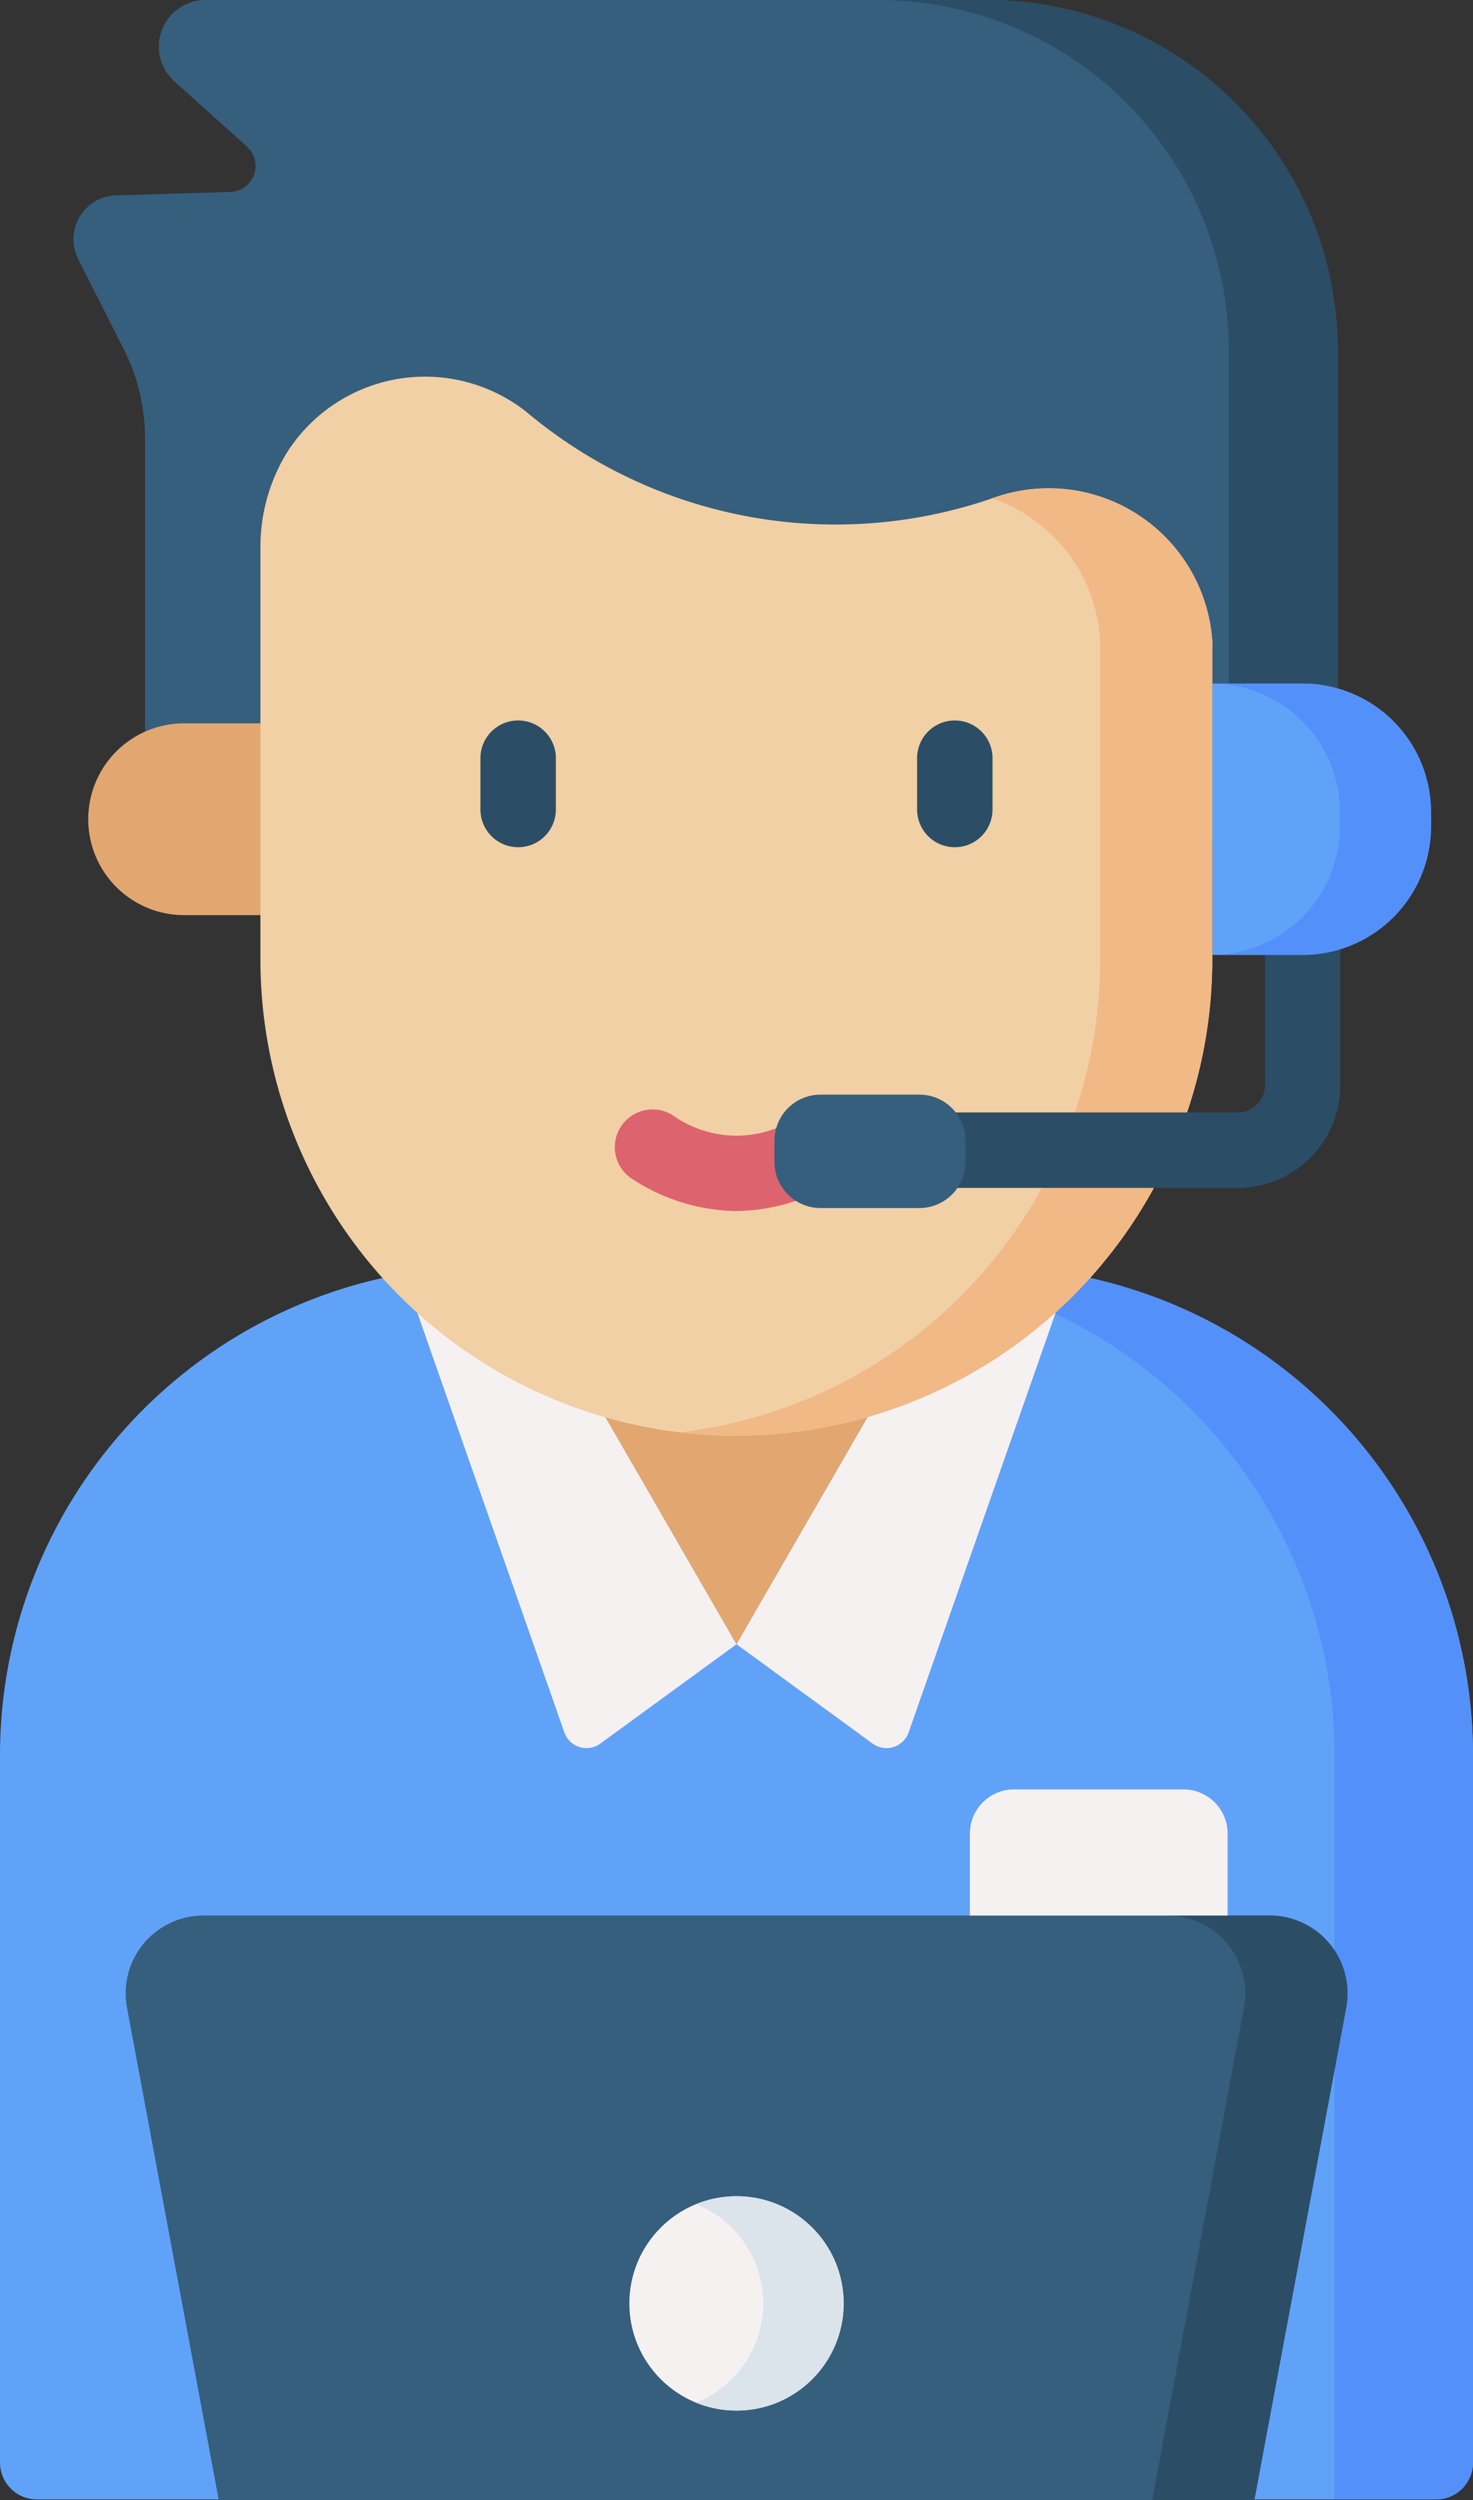 <svg xmlns="http://www.w3.org/2000/svg" width="36.273" height="61.554" viewBox="0 0 36.273 61.554">
    <rect x="0" y="0" width="36.273" height="61.554" fill="#333333" stroke="none"/>
    <defs>
        <style>
            .cls-1{fill:#365e7d}.cls-2{fill:#2b4d66}.cls-3{fill:#61a2f9}.cls-4{fill:#5490f9}.cls-5{fill:#f6f1f1}.cls-6{fill:#e2a770}
        </style>
    </defs>
    <g id="customer-service" transform="translate(-105.145)">
        <path id="Path_2614" d="M121.243 4.81l2.811-.086a.639.639 0 0 0 .408-1.114L122.672 2a1.147 1.147 0 0 1 .767-2h19.251a8.632 8.632 0 0 1 8.632 8.632v12.19h-29.37V10.8a4.9 4.9 0 0 0-.53-2.218l-1.115-2.2a1.085 1.085 0 0 1 .935-1.575z" class="cls-1" data-name="Path 2614" transform="translate(-13.236)"/>
        <path id="Path_2615" d="M287.722 0h-2.682a8.632 8.632 0 0 1 8.632 8.632v12.19h2.682V8.632A8.632 8.632 0 0 0 287.722 0z" class="cls-2" data-name="Path 2615" transform="translate(-158.267)"/>
        <path id="Path_2616" d="M140.509 289.7h-34.455a.909.909 0 0 1-.909-.909v-17.41a12.04 12.04 0 0 1 12.04-12.04h12.192a12.04 12.04 0 0 1 12.04 12.04V288.8a.908.908 0 0 1-.908.9z" class="cls-3" data-name="Path 2616" transform="translate(0 -228.166)"/>
        <path id="Path_2617" d="M281.766 259.345h-3.408a12.04 12.04 0 0 1 12.04 12.04V289.7h2.5a.909.909 0 0 0 .909-.909v-17.41a12.04 12.04 0 0 0-12.041-12.036z" class="cls-4" data-name="Path 2617" transform="translate(-152.389 -228.166)"/>
        <path id="Path_2618" d="M195.11 249.839l-3.354 2.447a.578.578 0 0 1-.886-.276l-4.081-11.647 2.446-2.393 1.655 4.56z" class="cls-5" data-name="Path 2618" transform="translate(-71.828 -209.36)"/>
        <path id="Path_2619" d="M256 249.839l3.353 2.447a.578.578 0 0 0 .886-.276l4.081-11.647-2.446-2.393-1.655 4.56z" class="cls-5" data-name="Path 2619" transform="translate(-132.719 -209.36)"/>
        <path id="Path_2620" d="M225.12 283.21l4.22-7.309h-8.44z" class="cls-6" data-name="Path 2620" transform="translate(-101.839 -242.731)"/>
        <path id="Path_2621" fill="#f1d0a5" d="M170.216 103.24a11.723 11.723 0 0 1-11.723-11.722V81.367a4.455 4.455 0 0 1 .618-2.275 4.027 4.027 0 0 1 5.913-1.074 11.841 11.841 0 0 0 11.547 2.123 4.036 4.036 0 0 1 5.362 3.553v7.82a11.722 11.722 0 0 1-11.722 11.722z" data-name="Path 2621" transform="translate(-46.935 -67.893)"/>
        <g id="Group_584" data-name="Group 584" transform="translate(121.901 12.032)">
            <path id="Path_2622" fill="#f1b986" d="M257.618 103.848a4.036 4.036 0 0 0-5.362-3.553l-.066.021a3.93 3.93 0 0 1 2.667 3.532v7.82a11.724 11.724 0 0 1-10.342 11.641 11.724 11.724 0 0 0 13.1-11.641v-7.62q.008-.099.003-.2z" data-name="Path 2622" transform="translate(-244.52 -100.079)"/>
        </g>
        <g id="Group_587" data-name="Group 587" transform="translate(116.976 17.708)">
            <g id="Group_585" data-name="Group 585">
                <path id="Path_2623" d="M204.483 150.439a.929.929 0 0 1-.929-.929v-1.293a.929.929 0 0 1 1.857 0v1.293a.929.929 0 0 1-.928.929z" class="cls-2" data-name="Path 2623" transform="translate(-203.554 -147.289)"/>
            </g>
            <g id="Group_586" data-name="Group 586" transform="translate(10.753)">
                <path id="Path_2624" d="M293.926 150.439a.929.929 0 0 1-.929-.929v-1.293a.929.929 0 0 1 1.857 0v1.293a.928.928 0 0 1-.928.929z" class="cls-2" data-name="Path 2624" transform="translate(-292.997 -147.289)"/>
            </g>
        </g>
        <g id="Group_588" data-name="Group 588" transform="translate(120.306 27.327)">
            <path id="Path_2625" fill="#dd636e" d="M234.231 229.794a4.785 4.785 0 0 1-2.535-.77.929.929 0 1 1 .978-1.579 2.705 2.705 0 0 0 3.115 0 .929.929 0 1 1 .978 1.579 4.787 4.787 0 0 1-2.536.77z" data-name="Path 2625" transform="translate(-231.256 -227.306)"/>
        </g>
        <path id="Path_2626" d="M127.462 152.848h-1.88a2.361 2.361 0 1 1 0-4.722h1.88z" class="cls-6" data-name="Path 2626" transform="translate(-15.903 -130.318)"/>
        <g id="Group_589" data-name="Group 589" transform="translate(126.719 21.342)">
            <path id="Path_2627" d="M293.5 185.424h-7.975a.929.929 0 0 1 0-1.857h7.975a.67.67 0 0 0 .669-.669v-4.448a.929.929 0 1 1 1.857 0v4.45a2.529 2.529 0 0 1-2.526 2.524z" class="cls-2" data-name="Path 2627" transform="translate(-284.592 -177.521)"/>
        </g>
        <path id="Path_2628" d="M267.339 226.942h-2.431a1.137 1.137 0 0 1-1.137-1.137v-.518a1.137 1.137 0 0 1 1.137-1.137h2.431a1.137 1.137 0 0 1 1.137 1.137v.518a1.137 1.137 0 0 1-1.137 1.137z" class="cls-1" data-name="Path 2628" transform="translate(-139.555 -197.201)"/>
        <path id="Path_2629" d="M158.652 406.656h-25.5l-2.261-12.128a1.916 1.916 0 0 1 1.884-2.267h26.257a1.916 1.916 0 0 1 1.884 2.267z" class="cls-1" data-name="Path 2629" transform="translate(-22.619 -345.102)"/>
        <path id="Path_2630" d="M344.04 392.26h-2.515a1.916 1.916 0 0 1 1.884 2.267l-2.261 12.128h2.515l2.261-12.128a1.916 1.916 0 0 0-1.884-2.267z" class="cls-2" data-name="Path 2630" transform="translate(-207.63 -345.101)"/>
        <circle id="Ellipse_84" cx="2.639" cy="2.639" r="2.639" class="cls-5" data-name="Ellipse 84" transform="translate(120.643 54.069)"/>
        <path id="Path_2631" fill="#dae4ea" d="M248.747 449.742a2.628 2.628 0 0 0-.991.194 2.637 2.637 0 0 1 0 4.889 2.638 2.638 0 1 0 .991-5.083z" data-name="Path 2631" transform="translate(-125.466 -395.672)"/>
        <path id="Path_2632" d="M310.157 369.548h-6.346v-2.018a1.086 1.086 0 0 1 1.086-1.086h4.174a1.086 1.086 0 0 1 1.086 1.086v2.018z" class="cls-5" data-name="Path 2632" transform="translate(-174.782 -322.389)"/>
        <path id="Path_2633" d="M353.506 146.665h2.217a3.163 3.163 0 0 0 3.163-3.163v-.354a3.163 3.163 0 0 0-3.163-3.163h-2.217z" class="cls-3" data-name="Path 2633" transform="translate(-218.502 -123.156)"/>
        <path id="Path_2634" d="M355.722 139.987h-2.217a3.162 3.162 0 0 1 3.137 3.162v.354a3.162 3.162 0 0 1-3.137 3.162h2.217a3.163 3.163 0 0 0 3.163-3.163v-.354a3.163 3.163 0 0 0-3.163-3.161z" class="cls-4" data-name="Path 2634" transform="translate(-218.502 -123.157)"/>
    </g>
</svg>
